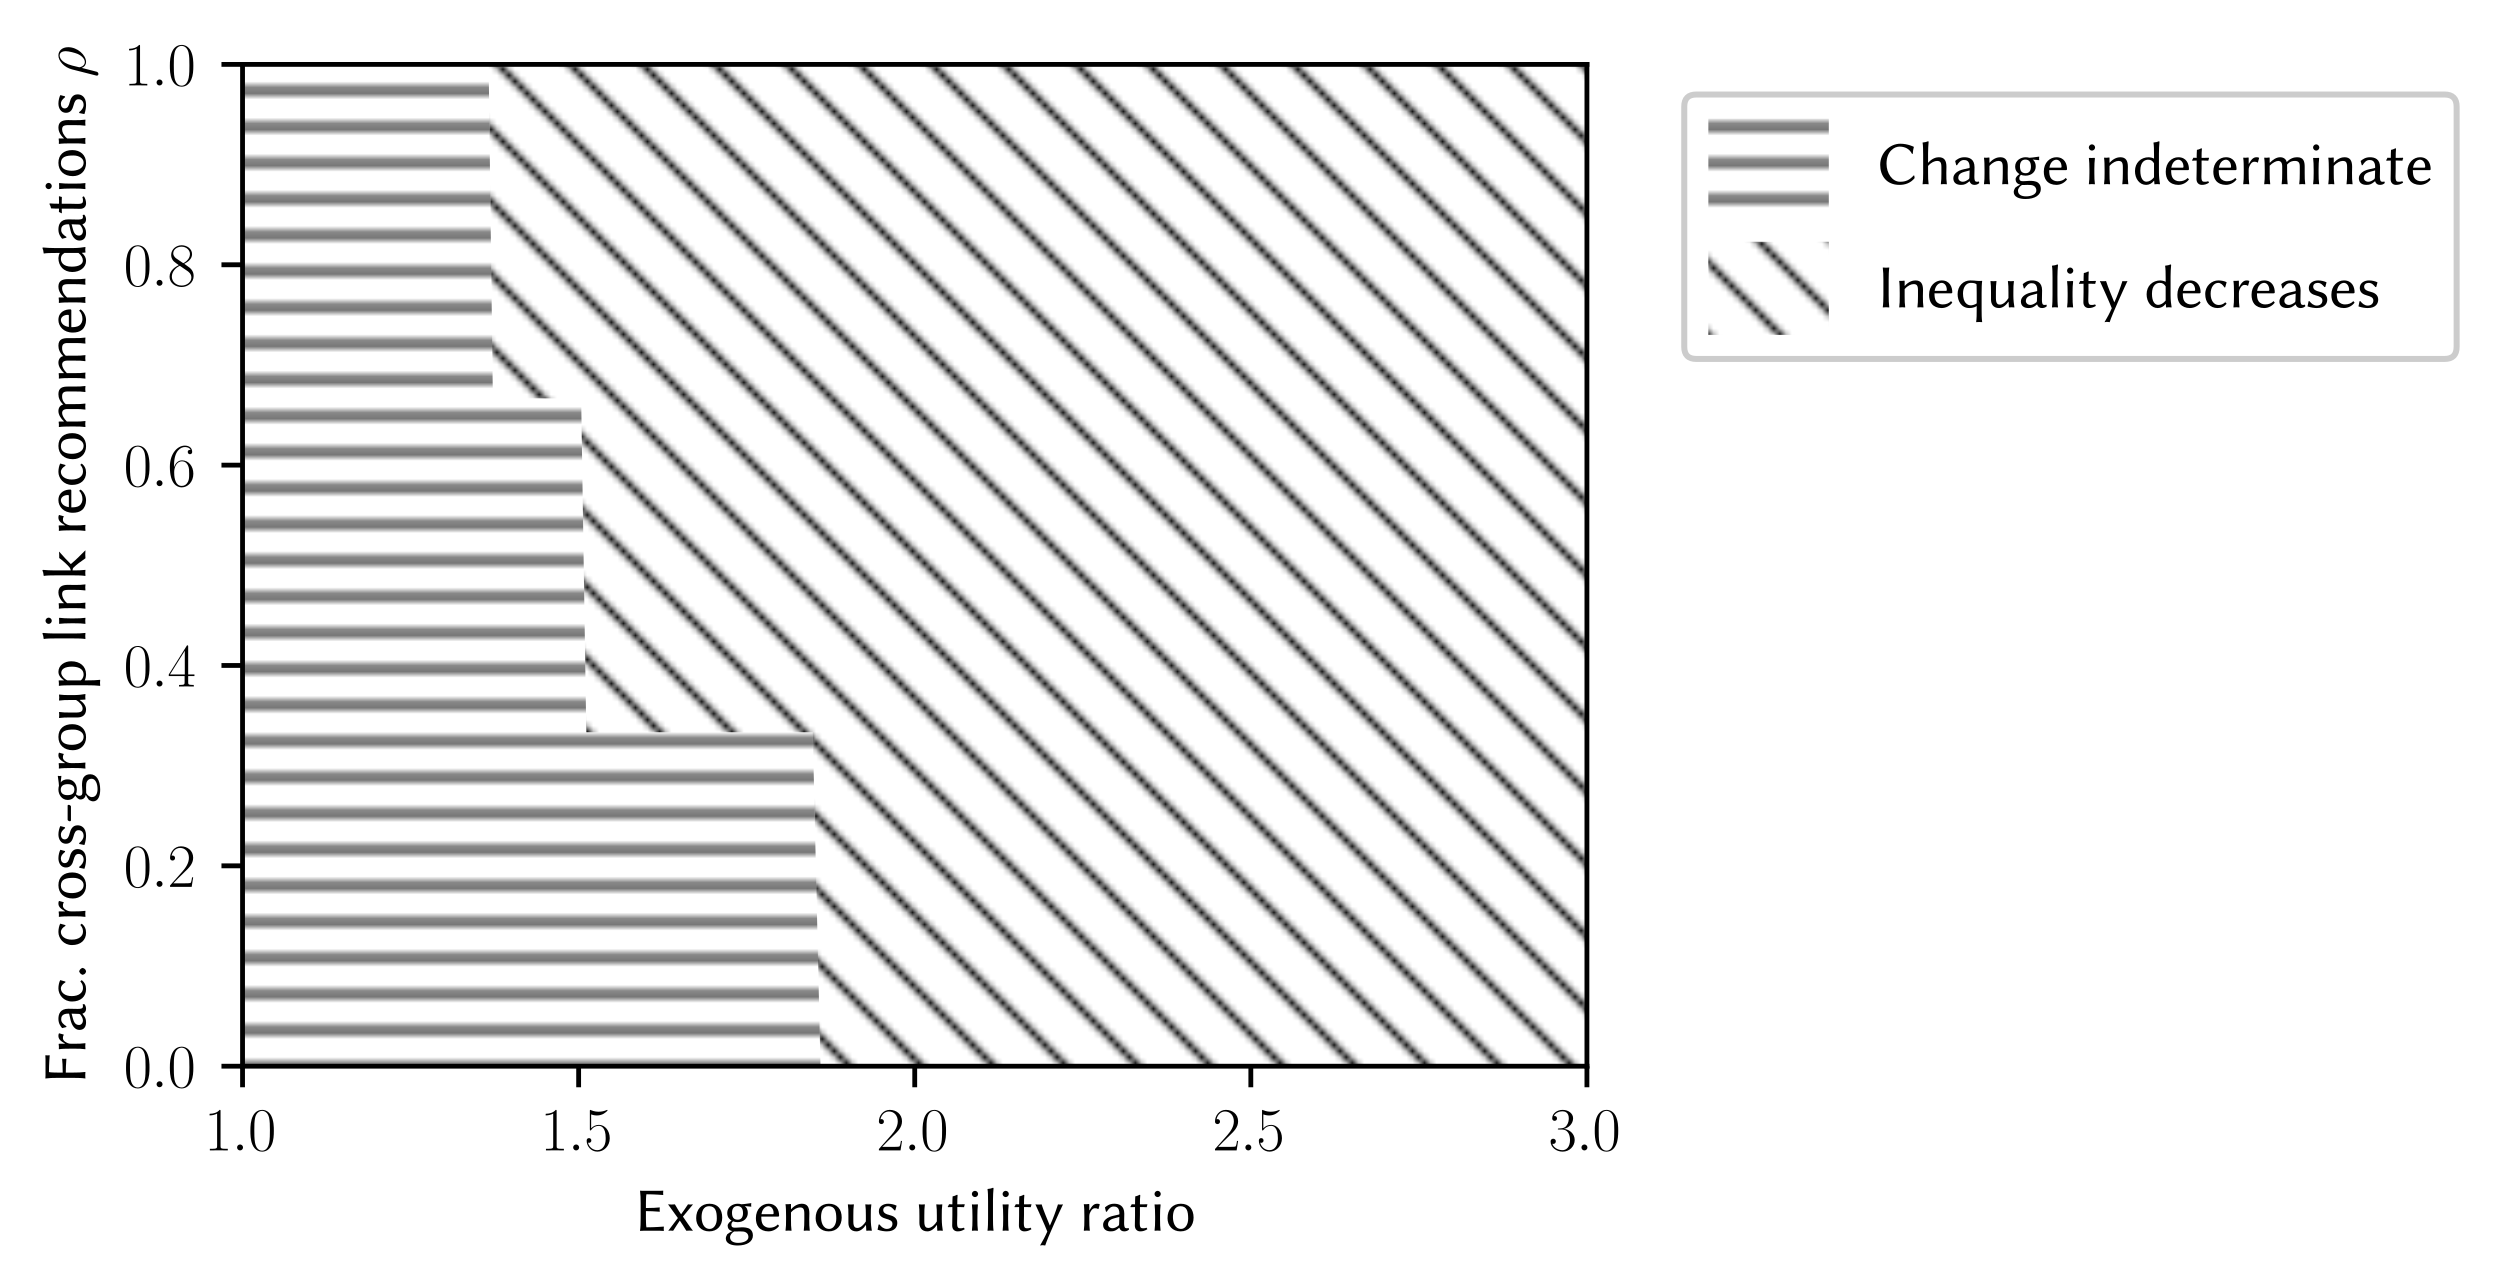 <?xml version="1.0" encoding="utf-8" standalone="no"?>
<!DOCTYPE svg PUBLIC "-//W3C//DTD SVG 1.1//EN"
  "http://www.w3.org/Graphics/SVG/1.1/DTD/svg11.dtd">
<svg xmlns:xlink="http://www.w3.org/1999/xlink" width="415.062pt" height="213.888pt" viewBox="0 0 415.062 213.888" xmlns="http://www.w3.org/2000/svg" version="1.1">
 <defs>
  <style type="text/css">*{stroke-linejoin: round; stroke-linecap: butt}</style>
 </defs>
 <g id="figure_1">
  <g id="patch_1">
   <path d="M 0 213.888 
L 415.062 213.888 
L 415.062 0 
L 0 0 
z
" style="fill: #ffffff"/>
  </g>
  <g id="axes_1">
   <g id="patch_2">
    <path d="M 40.268 177.013 
L 263.468 177.013 
L 263.468 10.693 
L 40.268 10.693 
z
" style="fill: #ffffff"/>
   </g>
   <g id="QuadContourSet_1">
    <path d="M 40.643 177.013 
L 41.02 177.013 
L 41.401 177.013 
L 41.783 177.013 
L 42.169 177.013 
L 42.557 177.013 
L 42.947 177.013 
L 43.341 177.013 
L 43.737 177.013 
L 44.136 177.013 
L 44.537 177.013 
L 44.942 177.013 
L 45.349 177.013 
L 45.759 177.013 
L 46.172 177.013 
L 46.588 177.013 
L 47.007 177.013 
L 47.429 177.013 
L 47.854 177.013 
L 48.282 177.013 
L 48.713 177.013 
L 49.147 177.013 
L 49.584 177.013 
L 50.025 177.013 
L 50.469 177.013 
L 50.916 177.013 
L 51.366 177.013 
L 51.82 177.013 
L 52.276 177.013 
L 52.737 177.013 
L 53.201 177.013 
L 53.668 177.013 
L 54.139 177.013 
L 54.613 177.013 
L 55.091 177.013 
L 55.573 177.013 
L 56.058 177.013 
L 56.547 177.013 
L 57.04 177.013 
L 57.536 177.013 
L 58.037 177.013 
L 58.541 177.013 
L 59.05 177.013 
L 59.562 177.013 
L 60.078 177.013 
L 60.599 177.013 
L 61.123 177.013 
L 61.652 177.013 
L 62.185 177.013 
L 62.722 177.013 
L 63.264 177.013 
L 63.81 177.013 
L 64.36 177.013 
L 64.915 177.013 
L 65.475 177.013 
L 66.039 177.013 
L 66.608 177.013 
L 67.181 177.013 
L 67.76 177.013 
L 68.343 177.013 
L 68.931 177.013 
L 69.524 177.013 
L 70.122 177.013 
L 70.726 177.013 
L 71.334 177.013 
L 71.948 177.013 
L 72.566 177.013 
L 73.191 177.013 
L 73.821 177.013 
L 74.456 177.013 
L 75.097 177.013 
L 75.743 177.013 
L 76.395 177.013 
L 77.053 177.013 
L 77.717 177.013 
L 78.387 177.013 
L 79.063 177.013 
L 79.745 177.013 
L 80.433 177.013 
L 81.128 177.013 
L 81.829 177.013 
L 82.536 177.013 
L 83.25 177.013 
L 83.971 177.013 
L 84.698 177.013 
L 85.433 177.013 
L 86.174 177.013 
L 86.922 177.013 
L 87.678 177.013 
L 88.44 177.013 
L 89.21 177.013 
L 89.988 177.013 
L 90.773 177.013 
L 91.565 177.013 
L 92.366 177.013 
L 93.174 177.013 
L 93.991 177.013 
L 94.815 177.013 
L 95.648 177.013 
L 96.489 177.013 
L 97.339 177.013 
L 98.197 177.013 
L 99.064 177.013 
L 99.941 177.013 
L 100.826 177.013 
L 101.72 177.013 
L 102.624 177.013 
L 103.537 177.013 
L 104.46 177.013 
L 105.392 177.013 
L 106.335 177.013 
L 107.287 177.013 
L 108.25 177.013 
L 109.224 177.013 
L 110.208 177.013 
L 111.202 177.013 
L 112.208 177.013 
L 113.225 177.013 
L 114.253 177.013 
L 115.293 177.013 
L 116.344 177.013 
L 117.408 177.013 
L 118.483 177.013 
L 119.571 177.013 
L 120.671 177.013 
L 121.784 177.013 
L 122.91 177.013 
L 124.049 177.013 
L 125.202 177.013 
L 126.368 177.013 
L 127.549 177.013 
L 128.743 177.013 
L 129.952 177.013 
L 131.176 177.013 
L 132.414 177.013 
L 133.668 177.013 
L 134.938 177.013 
L 136.223 177.013 
L 137.524 177.013 
L 138.842 177.013 
L 140.176 177.013 
L 141.528 177.013 
L 142.897 177.013 
L 144.283 177.013 
L 145.688 177.013 
L 147.111 177.013 
L 148.553 177.013 
L 150.014 177.013 
L 151.494 177.013 
L 152.995 177.013 
L 154.516 177.013 
L 156.057 177.013 
L 157.62 177.013 
L 159.205 177.013 
L 160.811 177.013 
L 162.44 177.013 
L 164.092 177.013 
L 165.768 177.013 
L 165.768 177.013 
L 165.768 177.013 
L 164.092 177.013 
L 162.44 177.013 
L 160.811 177.013 
L 159.205 177.013 
L 157.62 177.013 
L 156.057 177.013 
L 154.516 177.013 
L 152.995 177.013 
L 151.494 177.013 
L 150.014 177.013 
L 148.553 177.013 
L 147.111 177.013 
L 145.688 177.013 
L 144.283 177.013 
L 142.897 177.013 
L 141.528 177.013 
L 140.176 177.013 
L 138.842 177.013 
L 137.524 177.013 
L 136.223 177.013 
L 134.938 121.573 
L 134.938 121.573 
L 133.668 121.573 
L 132.414 121.573 
L 131.176 121.573 
L 129.952 121.573 
L 128.743 121.573 
L 127.549 121.573 
L 126.368 121.573 
L 125.202 121.573 
L 124.049 121.573 
L 122.91 121.573 
L 121.784 121.573 
L 120.671 121.573 
L 119.571 121.573 
L 118.483 121.573 
L 117.408 121.573 
L 116.344 121.573 
L 115.293 121.573 
L 114.253 121.573 
L 113.225 121.573 
L 112.208 121.573 
L 111.202 121.573 
L 110.208 121.573 
L 109.224 121.573 
L 108.25 121.573 
L 107.287 121.573 
L 106.335 121.573 
L 105.392 121.573 
L 104.46 121.573 
L 103.537 121.573 
L 102.624 121.573 
L 101.72 121.573 
L 100.826 121.573 
L 99.941 121.573 
L 99.064 121.573 
L 98.197 121.573 
L 97.339 121.573 
L 96.489 66.133 
L 96.489 66.133 
L 95.648 66.133 
L 94.815 66.133 
L 93.991 66.133 
L 93.174 66.133 
L 92.366 66.133 
L 91.565 66.133 
L 90.773 66.133 
L 89.988 66.133 
L 89.21 66.133 
L 88.44 66.133 
L 87.678 66.133 
L 86.922 66.133 
L 86.174 66.133 
L 85.433 66.133 
L 84.698 66.133 
L 83.971 66.133 
L 83.25 66.133 
L 82.536 66.133 
L 81.829 66.133 
L 81.128 10.693 
L 81.128 10.693 
L 80.433 10.693 
L 79.745 10.693 
L 79.063 10.693 
L 78.387 10.693 
L 77.717 10.693 
L 77.053 10.693 
L 76.395 10.693 
L 75.743 10.693 
L 75.097 10.693 
L 74.456 10.693 
L 73.821 10.693 
L 73.191 10.693 
L 72.566 10.693 
L 71.948 10.693 
L 71.334 10.693 
L 70.726 10.693 
L 70.122 10.693 
L 69.524 10.693 
L 68.931 10.693 
L 68.343 10.693 
L 67.76 10.693 
L 67.181 10.693 
L 66.608 10.693 
L 66.039 10.693 
L 65.475 10.693 
L 64.915 10.693 
L 64.36 10.693 
L 63.81 10.693 
L 63.264 10.693 
L 62.722 10.693 
L 62.185 10.693 
L 61.652 10.693 
L 61.123 10.693 
L 60.599 10.693 
L 60.078 10.693 
L 59.562 10.693 
L 59.05 10.693 
L 58.541 10.693 
L 58.037 10.693 
L 57.536 10.693 
L 57.04 10.693 
L 56.547 10.693 
L 56.058 10.693 
L 55.573 10.693 
L 55.091 10.693 
L 54.613 10.693 
L 54.139 10.693 
L 53.668 10.693 
L 53.201 10.693 
L 52.737 10.693 
L 52.276 10.693 
L 51.82 10.693 
L 51.366 10.693 
L 50.916 10.693 
L 50.469 10.693 
L 50.025 10.693 
L 49.584 10.693 
L 49.147 10.693 
L 48.713 10.693 
L 48.282 10.693 
L 47.854 10.693 
L 47.429 10.693 
L 47.007 10.693 
L 46.588 10.693 
L 46.172 10.693 
L 45.759 10.693 
L 45.349 10.693 
L 44.942 10.693 
L 44.537 10.693 
L 44.136 10.693 
L 43.737 10.693 
L 43.341 10.693 
L 42.947 10.693 
L 42.557 10.693 
L 42.169 10.693 
L 41.783 10.693 
L 41.401 10.693 
L 41.02 10.693 
L 40.643 10.693 
L 40.268 10.693 
L 40.268 66.133 
L 40.268 121.573 
L 40.268 177.013 
z
" clip-path="url(#p27b5436aea)" style="fill: url(#h1473a8654c)"/>
   </g>
   <g id="QuadContourSet_2">
    <path d="M 136.223 177.013 
L 137.524 177.013 
L 138.842 177.013 
L 140.176 177.013 
L 141.528 177.013 
L 142.897 177.013 
L 144.283 177.013 
L 145.688 177.013 
L 147.111 177.013 
L 148.553 177.013 
L 150.014 177.013 
L 151.494 177.013 
L 152.995 177.013 
L 154.516 177.013 
L 156.057 177.013 
L 157.62 177.013 
L 159.205 177.013 
L 160.811 177.013 
L 162.44 177.013 
L 164.092 177.013 
L 165.768 177.013 
L 165.768 177.013 
L 167.468 177.013 
L 169.192 177.013 
L 170.941 177.013 
L 172.716 177.013 
L 174.517 177.013 
L 176.345 177.013 
L 178.2 177.013 
L 180.083 177.013 
L 181.995 177.013 
L 183.937 177.013 
L 185.908 177.013 
L 187.91 177.013 
L 189.943 177.013 
L 192.008 177.013 
L 194.107 177.013 
L 196.239 177.013 
L 198.405 177.013 
L 200.607 177.013 
L 202.845 177.013 
L 205.121 177.013 
L 207.434 177.013 
L 209.787 177.013 
L 212.179 177.013 
L 214.613 177.013 
L 217.088 177.013 
L 219.607 177.013 
L 222.171 177.013 
L 224.78 177.013 
L 227.435 177.013 
L 230.139 177.013 
L 232.892 177.013 
L 235.696 177.013 
L 238.552 177.013 
L 241.462 177.013 
L 244.427 177.013 
L 247.448 177.013 
L 250.528 177.013 
L 253.669 177.013 
L 256.871 177.013 
L 260.136 177.013 
L 263.468 177.013 
L 263.468 121.573 
L 263.468 66.133 
L 263.468 10.693 
L 260.136 10.693 
L 256.871 10.693 
L 253.669 10.693 
L 250.528 10.693 
L 247.448 10.693 
L 244.427 10.693 
L 241.462 10.693 
L 238.552 10.693 
L 235.696 10.693 
L 232.892 10.693 
L 230.139 10.693 
L 227.435 10.693 
L 224.78 10.693 
L 222.171 10.693 
L 219.607 10.693 
L 217.088 10.693 
L 214.613 10.693 
L 212.179 10.693 
L 209.787 10.693 
L 207.434 10.693 
L 205.121 10.693 
L 202.845 10.693 
L 200.607 10.693 
L 198.405 10.693 
L 196.239 10.693 
L 194.107 10.693 
L 192.008 10.693 
L 189.943 10.693 
L 187.91 10.693 
L 185.908 10.693 
L 183.937 10.693 
L 181.995 10.693 
L 180.083 10.693 
L 178.2 10.693 
L 176.345 10.693 
L 174.517 10.693 
L 172.716 10.693 
L 170.941 10.693 
L 169.192 10.693 
L 167.468 10.693 
L 165.768 10.693 
L 164.092 10.693 
L 162.44 10.693 
L 160.811 10.693 
L 159.205 10.693 
L 157.62 10.693 
L 156.057 10.693 
L 154.516 10.693 
L 152.995 10.693 
L 151.494 10.693 
L 150.014 10.693 
L 148.553 10.693 
L 147.111 10.693 
L 145.688 10.693 
L 144.283 10.693 
L 142.897 10.693 
L 141.528 10.693 
L 140.176 10.693 
L 138.842 10.693 
L 137.524 10.693 
L 136.223 10.693 
L 134.938 10.693 
L 133.668 10.693 
L 132.414 10.693 
L 131.176 10.693 
L 129.952 10.693 
L 128.743 10.693 
L 127.549 10.693 
L 126.368 10.693 
L 125.202 10.693 
L 124.049 10.693 
L 122.91 10.693 
L 121.784 10.693 
L 120.671 10.693 
L 119.571 10.693 
L 118.483 10.693 
L 117.408 10.693 
L 116.344 10.693 
L 115.293 10.693 
L 114.253 10.693 
L 113.225 10.693 
L 112.208 10.693 
L 111.202 10.693 
L 110.208 10.693 
L 109.224 10.693 
L 108.25 10.693 
L 107.287 10.693 
L 106.335 10.693 
L 105.392 10.693 
L 104.46 10.693 
L 103.537 10.693 
L 102.624 10.693 
L 101.72 10.693 
L 100.826 10.693 
L 99.941 10.693 
L 99.064 10.693 
L 98.197 10.693 
L 97.339 10.693 
L 96.489 10.693 
L 95.648 10.693 
L 94.815 10.693 
L 93.991 10.693 
L 93.174 10.693 
L 92.366 10.693 
L 91.565 10.693 
L 90.773 10.693 
L 89.988 10.693 
L 89.21 10.693 
L 88.44 10.693 
L 87.678 10.693 
L 86.922 10.693 
L 86.174 10.693 
L 85.433 10.693 
L 84.698 10.693 
L 83.971 10.693 
L 83.25 10.693 
L 82.536 10.693 
L 81.829 10.693 
L 81.128 10.693 
L 81.829 66.133 
L 82.536 66.133 
L 83.25 66.133 
L 83.971 66.133 
L 84.698 66.133 
L 85.433 66.133 
L 86.174 66.133 
L 86.922 66.133 
L 87.678 66.133 
L 88.44 66.133 
L 89.21 66.133 
L 89.988 66.133 
L 90.773 66.133 
L 91.565 66.133 
L 92.366 66.133 
L 93.174 66.133 
L 93.991 66.133 
L 94.815 66.133 
L 95.648 66.133 
L 96.489 66.133 
L 96.489 66.133 
L 97.339 121.573 
L 98.197 121.573 
L 99.064 121.573 
L 99.941 121.573 
L 100.826 121.573 
L 101.72 121.573 
L 102.624 121.573 
L 103.537 121.573 
L 104.46 121.573 
L 105.392 121.573 
L 106.335 121.573 
L 107.287 121.573 
L 108.25 121.573 
L 109.224 121.573 
L 110.208 121.573 
L 111.202 121.573 
L 112.208 121.573 
L 113.225 121.573 
L 114.253 121.573 
L 115.293 121.573 
L 116.344 121.573 
L 117.408 121.573 
L 118.483 121.573 
L 119.571 121.573 
L 120.671 121.573 
L 121.784 121.573 
L 122.91 121.573 
L 124.049 121.573 
L 125.202 121.573 
L 126.368 121.573 
L 127.549 121.573 
L 128.743 121.573 
L 129.952 121.573 
L 131.176 121.573 
L 132.414 121.573 
L 133.668 121.573 
L 134.938 121.573 
L 134.938 121.573 
z
" clip-path="url(#p27b5436aea)" style="fill: url(#h3338a8d5f1)"/>
   </g>
   <g id="matplotlib.axis_1">
    <g id="xtick_1">
     <g id="line2d_1">
      <defs>
       <path id="m3545146523" d="M 0 0 
L 0 3.5 
" style="stroke: #000000; stroke-width: 0.8"/>
      </defs>
      <g>
       <use xlink:href="#m3545146523" x="40.268" y="177.013" style="stroke: #000000; stroke-width: 0.8"/>
      </g>
     </g>
     <g id="text_1">
      <!-- $\mathdefault{1.0}$ -->
      <g transform="translate(33.903 190.999) scale(0.1 -0.1)">
       <defs>
        <path id="CMR17-31" d="M 1702 4083 
C 1702 4217 1696 4224 1606 4224 
C 1357 3927 979 3833 621 3820 
C 602 3820 570 3820 563 3808 
C 557 3795 557 3782 557 3648 
C 755 3648 1088 3686 1344 3839 
L 1344 467 
C 1344 243 1331 166 781 166 
L 589 166 
L 589 0 
C 896 6 1216 12 1523 12 
C 1830 12 2150 6 2458 0 
L 2458 166 
L 2266 166 
C 1715 166 1702 236 1702 467 
L 1702 4083 
z
" transform="scale(0.016)"/>
        <path id="CMMI12-3a" d="M 1178 307 
C 1178 492 1024 620 870 620 
C 685 620 557 467 557 313 
C 557 128 710 0 864 0 
C 1050 0 1178 153 1178 307 
z
" transform="scale(0.016)"/>
        <path id="CMR17-30" d="M 2688 2038 
C 2688 2430 2682 3099 2413 3613 
C 2176 4063 1798 4224 1466 4224 
C 1158 4224 768 4082 525 3620 
C 269 3137 243 2539 243 2038 
C 243 1671 250 1112 448 623 
C 723 -39 1216 -128 1466 -128 
C 1760 -128 2208 -7 2470 604 
C 2662 1048 2688 1568 2688 2038 
z
M 1466 -26 
C 1056 -26 813 328 723 816 
C 653 1196 653 1749 653 2109 
C 653 2604 653 3015 736 3407 
C 858 3954 1216 4121 1466 4121 
C 1728 4121 2067 3947 2189 3420 
C 2272 3054 2278 2623 2278 2109 
C 2278 1691 2278 1176 2202 797 
C 2067 96 1690 -26 1466 -26 
z
" transform="scale(0.016)"/>
       </defs>
       <use xlink:href="#CMR17-31" transform="scale(0.996)"/>
       <use xlink:href="#CMMI12-3a" transform="translate(45.69 0) scale(0.996)"/>
       <use xlink:href="#CMR17-30" transform="translate(72.788 0) scale(0.996)"/>
      </g>
     </g>
    </g>
    <g id="xtick_2">
     <g id="line2d_2">
      <g>
       <use xlink:href="#m3545146523" x="96.068" y="177.013" style="stroke: #000000; stroke-width: 0.8"/>
      </g>
     </g>
     <g id="text_2">
      <!-- $\mathdefault{1.5}$ -->
      <g transform="translate(89.703 190.999) scale(0.1 -0.1)">
       <defs>
        <path id="CMR17-35" d="M 730 3750 
C 794 3724 1056 3641 1325 3641 
C 1920 3641 2246 3961 2432 4140 
C 2432 4191 2432 4224 2394 4224 
C 2387 4224 2374 4224 2323 4198 
C 2099 4102 1837 4032 1517 4032 
C 1325 4032 1037 4055 723 4191 
C 653 4224 640 4224 634 4224 
C 602 4224 595 4217 595 4090 
L 595 2231 
C 595 2113 595 2080 659 2080 
C 691 2080 704 2093 736 2139 
C 941 2435 1222 2560 1542 2560 
C 1766 2560 2246 2415 2246 1293 
C 2246 1087 2246 716 2054 422 
C 1894 159 1645 25 1370 25 
C 947 25 518 319 403 812 
C 429 806 480 793 506 793 
C 589 793 749 838 749 1036 
C 749 1209 627 1280 506 1280 
C 358 1280 262 1190 262 1011 
C 262 454 704 -128 1382 -128 
C 2042 -128 2669 441 2669 1267 
C 2669 2054 2170 2662 1549 2662 
C 1222 2662 947 2540 730 2304 
L 730 3750 
z
" transform="scale(0.016)"/>
       </defs>
       <use xlink:href="#CMR17-31" transform="scale(0.996)"/>
       <use xlink:href="#CMMI12-3a" transform="translate(45.69 0) scale(0.996)"/>
       <use xlink:href="#CMR17-35" transform="translate(72.788 0) scale(0.996)"/>
      </g>
     </g>
    </g>
    <g id="xtick_3">
     <g id="line2d_3">
      <g>
       <use xlink:href="#m3545146523" x="151.868" y="177.013" style="stroke: #000000; stroke-width: 0.8"/>
      </g>
     </g>
     <g id="text_3">
      <!-- $\mathdefault{2.0}$ -->
      <g transform="translate(145.503 190.999) scale(0.1 -0.1)">
       <defs>
        <path id="CMR17-32" d="M 2669 990 
L 2554 990 
C 2490 537 2438 460 2413 422 
C 2381 371 1920 371 1830 371 
L 602 371 
C 832 620 1280 1073 1824 1596 
C 2214 1966 2669 2400 2669 3033 
C 2669 3788 2067 4224 1395 4224 
C 691 4224 262 3603 262 3027 
C 262 2777 448 2745 525 2745 
C 589 2745 781 2783 781 3007 
C 781 3206 614 3264 525 3264 
C 486 3264 448 3257 422 3244 
C 544 3788 915 4057 1306 4057 
C 1862 4057 2227 3616 2227 3033 
C 2227 2477 1901 1998 1536 1583 
L 262 147 
L 262 0 
L 2515 0 
L 2669 990 
z
" transform="scale(0.016)"/>
       </defs>
       <use xlink:href="#CMR17-32" transform="scale(0.996)"/>
       <use xlink:href="#CMMI12-3a" transform="translate(45.69 0) scale(0.996)"/>
       <use xlink:href="#CMR17-30" transform="translate(72.788 0) scale(0.996)"/>
      </g>
     </g>
    </g>
    <g id="xtick_4">
     <g id="line2d_4">
      <g>
       <use xlink:href="#m3545146523" x="207.668" y="177.013" style="stroke: #000000; stroke-width: 0.8"/>
      </g>
     </g>
     <g id="text_4">
      <!-- $\mathdefault{2.5}$ -->
      <g transform="translate(201.303 190.999) scale(0.1 -0.1)">
       <use xlink:href="#CMR17-32" transform="scale(0.996)"/>
       <use xlink:href="#CMMI12-3a" transform="translate(45.69 0) scale(0.996)"/>
       <use xlink:href="#CMR17-35" transform="translate(72.788 0) scale(0.996)"/>
      </g>
     </g>
    </g>
    <g id="xtick_5">
     <g id="line2d_5">
      <g>
       <use xlink:href="#m3545146523" x="263.468" y="177.013" style="stroke: #000000; stroke-width: 0.8"/>
      </g>
     </g>
     <g id="text_5">
      <!-- $\mathdefault{3.0}$ -->
      <g transform="translate(257.103 190.999) scale(0.1 -0.1)">
       <defs>
        <path id="CMR17-33" d="M 1414 2176 
C 1984 2176 2234 1673 2234 1094 
C 2234 322 1824 25 1453 25 
C 1114 25 563 193 390 691 
C 422 678 454 678 486 678 
C 640 678 755 780 755 947 
C 755 1132 614 1216 486 1216 
C 378 1216 211 1164 211 927 
C 211 335 787 -128 1466 -128 
C 2176 -128 2720 432 2720 1087 
C 2720 1718 2208 2176 1600 2246 
C 2086 2347 2554 2776 2554 3353 
C 2554 3856 2048 4224 1472 4224 
C 890 4224 378 3862 378 3347 
C 378 3123 544 3084 627 3084 
C 762 3084 877 3167 877 3334 
C 877 3500 762 3584 627 3584 
C 602 3584 570 3584 544 3571 
C 730 3999 1235 4076 1459 4076 
C 1683 4076 2106 3966 2106 3347 
C 2106 3167 2080 2851 1862 2574 
C 1670 2329 1453 2316 1242 2297 
C 1210 2297 1062 2284 1037 2284 
C 992 2278 966 2272 966 2227 
C 966 2182 973 2176 1101 2176 
L 1414 2176 
z
" transform="scale(0.016)"/>
       </defs>
       <use xlink:href="#CMR17-33" transform="scale(0.996)"/>
       <use xlink:href="#CMMI12-3a" transform="translate(45.69 0) scale(0.996)"/>
       <use xlink:href="#CMR17-30" transform="translate(72.788 0) scale(0.996)"/>
      </g>
     </g>
    </g>
    <g id="text_6">
     <!-- Exogenous utility ratio -->
     <g transform="translate(105.302 204.337) scale(0.1 -0.1)">
      <defs>
       <path id="LinBiolinumT-45" d="M 1216 1290 
L 1216 2047 
C 1523 2047 2202 2028 2643 1983 
L 2662 2002 
C 2650 2060 2643 2150 2643 2207 
C 2643 2265 2650 2355 2662 2413 
L 2643 2432 
C 2266 2400 1971 2368 1216 2368 
L 1216 2871 
C 1216 2981 1222 3646 1267 3801 
C 2125 3801 3008 3724 3008 3724 
L 3021 3750 
C 3014 3801 3008 3859 3008 3916 
C 3008 3967 3014 4070 3021 4160 
L 3008 4179 
C 2906 4166 2758 4160 2624 4160 
L 941 4160 
C 723 4160 614 4179 614 4179 
L 602 4160 
C 653 3795 666 3356 666 2871 
L 666 1290 
C 666 805 653 345 602 0 
L 608 -20 
C 608 -20 717 0 941 0 
L 2688 0 
C 2822 0 2970 -7 3072 -20 
L 3085 0 
C 3078 89 3072 134 3072 198 
C 3072 262 3078 358 3085 410 
L 3072 436 
C 3072 436 2125 358 1267 358 
C 1222 513 1216 1180 1216 1290 
z
" transform="scale(0.016)"/>
       <path id="LinBiolinumT-78" d="M 1181 1327 
L 179 0 
C 242 11 346 18 410 18 
C 474 18 626 11 691 0 
C 936 361 1126 708 1382 1062 
C 1638 708 1828 361 2061 0 
C 2154 13 2285 18 2387 18 
C 2483 18 2653 11 2752 0 
C 2365 493 2053 981 1708 1475 
L 2758 2752 
C 2676 2737 2534 2732 2470 2732 
C 2400 2732 2300 2737 2234 2752 
C 1988 2398 1787 2063 1517 1718 
C 1261 2063 1085 2398 870 2752 
C 759 2737 634 2732 525 2732 
C 422 2732 256 2737 154 2752 
L 1181 1327 
z
" transform="scale(0.016)"/>
       <path id="LinBiolinumT-6f" d="M 243 1314 
C 243 544 749 -64 1600 -64 
C 2445 -64 2957 532 2957 1372 
C 2957 2245 2490 2816 1626 2816 
C 787 2816 243 2226 243 1314 
z
M 1581 2559 
C 2259 2559 2394 2033 2394 1257 
C 2394 647 2086 192 1658 192 
C 979 192 806 929 806 1424 
C 806 1982 979 2559 1581 2559 
z
" transform="scale(0.016)"/>
       <path id="LinBiolinumT-67" d="M 646 -666 
C 646 -448 838 -203 1062 -77 
C 1252 -84 1544 -64 1632 -64 
C 1939 -64 2135 -71 2310 -176 
C 2496 -288 2560 -479 2560 -650 
C 2560 -1051 2035 -1261 1485 -1261 
C 1069 -1261 646 -1117 646 -669 
L 646 -666 
z
M 2496 1840 
C 2496 2275 2323 2478 2173 2575 
C 2365 2560 2578 2536 2842 2509 
L 2861 2528 
C 2848 2585 2842 2636 2842 2694 
C 2842 2751 2848 2803 2861 2860 
L 2842 2880 
C 2536 2854 2309 2786 1832 2760 
C 1718 2796 1577 2816 1440 2816 
C 934 2816 352 2478 352 1852 
C 352 1379 627 1164 806 1062 
C 621 934 397 745 397 522 
C 397 256 550 25 895 -34 
C 717 -109 517 -235 352 -367 
C 271 -492 205 -677 205 -801 
C 205 -1318 755 -1536 1434 -1536 
C 2432 -1536 3027 -1115 3027 -498 
C 3027 -209 2938 -7 2758 147 
C 2518 352 2080 358 1856 358 
C 1747 358 1491 345 1344 326 
C 1254 326 1190 320 1158 320 
C 979 320 787 345 787 624 
C 787 753 819 863 960 985 
C 1043 940 1240 895 1434 895 
C 2099 895 2496 1342 2496 1840 
z
M 1997 1833 
C 1997 1450 1837 1152 1453 1152 
C 992 1152 851 1448 851 1884 
C 851 2301 1043 2572 1414 2572 
C 1830 2572 1997 2282 1997 1833 
z
" transform="scale(0.016)"/>
       <path id="LinBiolinumT-65" d="M 800 1728 
C 909 2414 1329 2559 1530 2559 
C 1783 2559 2067 2315 2067 1820 
C 2067 1761 2042 1728 1978 1728 
L 800 1728 
z
M 2509 659 
C 2285 420 1984 313 1632 313 
C 1413 313 1111 395 934 672 
C 822 848 781 1105 781 1472 
L 2522 1472 
C 2592 1472 2637 1510 2637 1580 
C 2637 2130 2374 2816 1530 2816 
C 870 2816 218 2276 218 1320 
C 218 963 292 610 506 357 
C 726 93 1092 -64 1523 -64 
C 1984 -64 2394 172 2637 502 
L 2509 659 
z
" transform="scale(0.016)"/>
       <path id="LinBiolinumT-6e" d="M 2944 1165 
C 2944 1368 2957 1604 2957 1808 
C 2957 2470 2739 2816 2163 2816 
C 1920 2816 1466 2719 1056 2240 
L 1043 2260 
L 1043 2726 
C 1042 2776 1036 2790 1005 2790 
C 861 2762 632 2757 486 2771 
L 474 2751 
C 518 2475 531 1992 531 1515 
L 531 1165 
C 531 687 525 362 474 19 
L 486 0 
C 563 12 710 19 787 19 
C 864 19 1011 12 1088 0 
L 1101 19 
C 1050 381 1043 681 1043 1165 
L 1043 1909 
C 1370 2291 1741 2431 1971 2431 
C 2298 2431 2432 2304 2432 1788 
L 2432 1165 
C 2432 687 2420 361 2374 19 
L 2387 0 
C 2464 12 2611 19 2688 19 
C 2765 19 2912 12 2989 0 
L 3002 19 
C 2952 381 2944 681 2944 1165 
z
" transform="scale(0.016)"/>
       <path id="LinBiolinumT-75" d="M 2336 600 
L 2362 582 
L 2394 18 
C 2394 6 2401 0 2419 0 
C 2504 11 2579 18 2673 18 
C 2752 18 2874 12 2957 0 
L 2970 18 
C 2918 291 2861 759 2861 1233 
L 2861 1594 
C 2861 2068 2867 2397 2918 2732 
L 2906 2752 
C 2829 2739 2682 2732 2605 2732 
C 2528 2732 2381 2739 2304 2752 
L 2291 2732 
C 2341 2371 2349 2074 2349 1594 
L 2349 974 
C 2154 635 1786 294 1472 294 
C 1252 294 1043 364 1043 956 
L 1043 1586 
C 1043 2064 1050 2395 1101 2733 
L 1088 2752 
C 1011 2739 864 2733 787 2733 
C 710 2733 563 2739 486 2752 
L 474 2733 
C 525 2370 531 2070 531 1586 
L 531 822 
C 531 383 736 -64 1370 -64 
C 1766 -64 2125 262 2336 587 
L 2336 600 
z
" transform="scale(0.016)"/>
       <path id="LinBiolinumT-73" d="M 320 647 
L 211 108 
C 576 -20 934 -64 1178 -64 
C 2061 -64 2266 461 2266 814 
C 2266 1340 1850 1546 1395 1655 
C 1153 1712 800 1834 800 2155 
C 800 2418 1011 2559 1286 2559 
C 1619 2559 1824 2296 1971 2123 
L 2061 2129 
L 2189 2604 
L 2176 2623 
C 1990 2719 1638 2816 1312 2816 
C 838 2816 346 2566 346 2033 
C 346 1520 728 1350 1114 1244 
C 1485 1141 1760 1039 1760 724 
C 1760 384 1510 192 1171 192 
C 864 192 595 403 416 654 
L 320 647 
z
" transform="scale(0.016)"/>
       <path id="LinBiolinumT-74" d="M 608 2752 
C 477 2752 342 2754 262 2764 
C 219 2659 184 2598 122 2502 
L 154 2457 
C 264 2465 462 2469 608 2470 
L 608 1586 
C 608 1199 589 735 589 541 
C 589 125 858 -64 1152 -64 
C 1421 -64 1626 -3 1894 162 
L 1816 320 
C 1619 252 1472 245 1312 271 
C 1160 295 1101 450 1101 799 
C 1101 993 1120 1270 1120 1657 
L 1120 2470 
L 1363 2470 
C 1517 2470 1740 2465 1824 2457 
C 1843 2559 1862 2625 1901 2719 
L 1869 2764 
C 1754 2759 1568 2752 1421 2752 
L 1120 2752 
C 1120 3230 1124 3315 1152 3686 
C 1152 3732 1134 3750 1094 3750 
C 934 3686 855 3618 646 3590 
L 634 3571 
C 621 3348 608 3123 608 2752 
L 608 2752 
z
" transform="scale(0.016)"/>
       <path id="LinBiolinumT-69" d="M 512 3833 
C 512 3660 666 3507 838 3507 
C 1011 3507 1165 3660 1165 3833 
C 1165 4006 1011 4160 838 4160 
C 666 4160 512 4006 512 3833 
z
M 576 1502 
L 576 1155 
C 576 681 564 359 518 18 
L 531 0 
C 608 12 755 18 832 18 
C 909 18 1056 12 1133 0 
L 1146 18 
C 1100 377 1088 675 1088 1155 
L 1088 1603 
C 1088 2076 1105 2303 1146 2688 
C 1146 2745 1138 2752 1088 2752 
C 942 2737 667 2734 531 2745 
L 518 2726 
C 558 2456 576 1975 576 1502 
z
" transform="scale(0.016)"/>
       <path id="LinBiolinumT-6c" d="M 576 1297 
C 576 821 567 361 518 19 
L 531 0 
C 608 12 755 19 832 19 
C 909 19 1056 12 1133 0 
L 1146 19 
C 1096 383 1088 816 1088 1297 
L 1088 3214 
C 1088 3693 1115 4012 1146 4415 
C 1146 4460 1128 4480 1088 4480 
C 928 4415 791 4371 531 4352 
L 518 4332 
C 568 4059 576 3585 576 3099 
L 576 1297 
z
" transform="scale(0.016)"/>
       <path id="LinBiolinumT-79" d="M 179 2752 
C 434 2182 1194 529 1421 -82 
C 1216 -560 955 -1053 666 -1536 
C 730 -1517 826 -1504 890 -1504 
C 954 -1504 1139 -1517 1203 -1536 
C 1446 -735 2848 2322 3059 2752 
C 2995 2732 2848 2732 2784 2732 
C 2720 2732 2598 2732 2534 2752 
C 2304 2027 2004 1208 1695 544 
L 1682 544 
C 1367 1307 1065 2019 826 2751 
C 742 2732 602 2732 512 2732 
C 429 2732 269 2732 179 2751 
L 179 2752 
z
" transform="scale(0.016)"/>
       <path id="LinBiolinumT-72" d="M 1069 2145 
L 1069 2726 
C 1069 2776 1061 2790 1030 2790 
C 887 2762 658 2757 512 2771 
L 499 2751 
C 544 2475 557 1992 557 1514 
L 557 1164 
C 557 687 549 361 499 19 
L 512 0 
C 589 12 736 19 813 19 
C 890 19 1037 12 1114 0 
L 1126 19 
C 1079 381 1069 681 1069 1164 
L 1069 1495 
C 1069 1763 1149 1915 1286 2125 
C 1380 2267 1523 2348 1645 2348 
C 1773 2348 1894 2336 1978 2259 
L 2029 2272 
L 2157 2745 
L 2131 2771 
C 2022 2803 2016 2816 1901 2816 
C 1555 2816 1370 2617 1088 2132 
L 1069 2145 
z
" transform="scale(0.016)"/>
       <path id="LinBiolinumT-61" d="M 1984 1443 
L 1958 679 
C 1958 596 1920 551 1869 512 
C 1690 377 1472 262 1280 262 
C 992 262 806 454 806 653 
C 806 942 941 1160 1440 1295 
L 1984 1443 
z
M 1984 307 
C 2058 57 2249 -64 2483 -64 
C 2644 -64 2842 -26 2993 134 
L 2945 293 
C 2875 268 2821 259 2772 259 
C 2708 259 2624 271 2584 307 
C 2519 366 2478 522 2478 807 
C 2478 994 2496 1706 2496 1777 
C 2496 2643 1926 2816 1440 2816 
C 954 2816 659 2579 499 2444 
L 480 2418 
L 589 1988 
L 672 1982 
C 851 2271 1069 2527 1376 2527 
C 1606 2527 1990 2495 1990 1770 
C 1990 1725 1965 1700 1946 1693 
L 1350 1558 
C 698 1411 288 1064 288 628 
C 288 153 614 -64 1088 -64 
C 1440 -64 1619 19 1958 307 
L 1984 307 
z
" transform="scale(0.016)"/>
      </defs>
      <use xlink:href="#LinBiolinumT-45" transform="scale(0.996)"/>
      <use xlink:href="#LinBiolinumT-78" transform="translate(53.599 0) scale(0.996)"/>
      <use xlink:href="#LinBiolinumT-6f" transform="translate(98.929 0) scale(0.996)"/>
      <use xlink:href="#LinBiolinumT-67" transform="translate(148.742 0) scale(0.996)"/>
      <use xlink:href="#LinBiolinumT-65" transform="translate(198.456 0) scale(0.996)"/>
      <use xlink:href="#LinBiolinumT-6e" transform="translate(243.586 0) scale(0.996)"/>
      <use xlink:href="#LinBiolinumT-6f" transform="translate(297.285 0) scale(0.996)"/>
      <use xlink:href="#LinBiolinumT-75" transform="translate(347.098 0) scale(0.996)"/>
      <use xlink:href="#LinBiolinumT-73" transform="translate(400.598 0) scale(0.996)"/>
      <use xlink:href="#LinBiolinumT-75" transform="translate(464.956 0) scale(0.996)"/>
      <use xlink:href="#LinBiolinumT-74" transform="translate(518.456 0) scale(0.996)"/>
      <use xlink:href="#LinBiolinumT-69" transform="translate(552.329 0) scale(0.996)"/>
      <use xlink:href="#LinBiolinumT-6c" transform="translate(578.231 0) scale(0.996)"/>
      <use xlink:href="#LinBiolinumT-69" transform="translate(603.337 0) scale(0.996)"/>
      <use xlink:href="#LinBiolinumT-74" transform="translate(629.24 0) scale(0.996)"/>
      <use xlink:href="#LinBiolinumT-79" transform="translate(663.113 0) scale(0.996)"/>
      <use xlink:href="#LinBiolinumT-72" transform="translate(738.431 0) scale(0.996)"/>
      <use xlink:href="#LinBiolinumT-61" transform="translate(773.798 0) scale(0.996)"/>
      <use xlink:href="#LinBiolinumT-74" transform="translate(821.718 0) scale(0.996)"/>
      <use xlink:href="#LinBiolinumT-69" transform="translate(855.591 0) scale(0.996)"/>
      <use xlink:href="#LinBiolinumT-6f" transform="translate(881.494 0) scale(0.996)"/>
     </g>
    </g>
   </g>
   <g id="matplotlib.axis_2">
    <g id="ytick_1">
     <g id="line2d_6">
      <defs>
       <path id="me899caa69c" d="M 0 0 
L -3.5 0 
" style="stroke: #000000; stroke-width: 0.8"/>
      </defs>
      <g>
       <use xlink:href="#me899caa69c" x="40.268" y="177.013" style="stroke: #000000; stroke-width: 0.8"/>
      </g>
     </g>
     <g id="text_7">
      <!-- $\mathdefault{0.0}$ -->
      <g transform="translate(20.537 180.506) scale(0.1 -0.1)">
       <use xlink:href="#CMR17-30" transform="scale(0.996)"/>
       <use xlink:href="#CMMI12-3a" transform="translate(45.69 0) scale(0.996)"/>
       <use xlink:href="#CMR17-30" transform="translate(72.788 0) scale(0.996)"/>
      </g>
     </g>
    </g>
    <g id="ytick_2">
     <g id="line2d_7">
      <g>
       <use xlink:href="#me899caa69c" x="40.268" y="143.749" style="stroke: #000000; stroke-width: 0.8"/>
      </g>
     </g>
     <g id="text_8">
      <!-- $\mathdefault{0.2}$ -->
      <g transform="translate(20.537 147.242) scale(0.1 -0.1)">
       <use xlink:href="#CMR17-30" transform="scale(0.996)"/>
       <use xlink:href="#CMMI12-3a" transform="translate(45.69 0) scale(0.996)"/>
       <use xlink:href="#CMR17-32" transform="translate(72.788 0) scale(0.996)"/>
      </g>
     </g>
    </g>
    <g id="ytick_3">
     <g id="line2d_8">
      <g>
       <use xlink:href="#me899caa69c" x="40.268" y="110.485" style="stroke: #000000; stroke-width: 0.8"/>
      </g>
     </g>
     <g id="text_9">
      <!-- $\mathdefault{0.4}$ -->
      <g transform="translate(20.537 113.978) scale(0.1 -0.1)">
       <defs>
        <path id="CMR17-34" d="M 2150 4147 
C 2150 4281 2144 4288 2029 4288 
L 128 1254 
L 128 1088 
L 1779 1088 
L 1779 460 
C 1779 230 1766 166 1318 166 
L 1197 166 
L 1197 0 
C 1402 12 1747 12 1965 12 
C 2182 12 2528 12 2733 0 
L 2733 166 
L 2611 166 
C 2163 166 2150 230 2150 460 
L 2150 1088 
L 2803 1088 
L 2803 1254 
L 2150 1254 
L 2150 4147 
z
M 1798 3723 
L 1798 1254 
L 256 1254 
L 1798 3723 
z
" transform="scale(0.016)"/>
       </defs>
       <use xlink:href="#CMR17-30" transform="scale(0.996)"/>
       <use xlink:href="#CMMI12-3a" transform="translate(45.69 0) scale(0.996)"/>
       <use xlink:href="#CMR17-34" transform="translate(72.788 0) scale(0.996)"/>
      </g>
     </g>
    </g>
    <g id="ytick_4">
     <g id="line2d_9">
      <g>
       <use xlink:href="#me899caa69c" x="40.268" y="77.221" style="stroke: #000000; stroke-width: 0.8"/>
      </g>
     </g>
     <g id="text_10">
      <!-- $\mathdefault{0.6}$ -->
      <g transform="translate(20.537 80.714) scale(0.1 -0.1)">
       <defs>
        <path id="CMR17-36" d="M 678 2198 
C 678 3712 1395 4076 1811 4076 
C 1946 4076 2272 4049 2400 3782 
C 2298 3782 2106 3782 2106 3558 
C 2106 3385 2246 3328 2336 3328 
C 2394 3328 2566 3353 2566 3571 
C 2566 3987 2246 4224 1805 4224 
C 1043 4224 243 3411 243 2011 
C 243 257 966 -128 1478 -128 
C 2099 -128 2688 431 2688 1295 
C 2688 2101 2170 2688 1517 2688 
C 1126 2688 838 2430 678 1979 
L 678 2198 
z
M 1478 25 
C 691 25 691 1212 691 1450 
C 691 1914 909 2585 1504 2585 
C 1613 2585 1926 2585 2138 2140 
C 2253 1889 2253 1624 2253 1302 
C 2253 954 2253 696 2118 438 
C 1978 173 1773 25 1478 25 
z
" transform="scale(0.016)"/>
       </defs>
       <use xlink:href="#CMR17-30" transform="scale(0.996)"/>
       <use xlink:href="#CMMI12-3a" transform="translate(45.69 0) scale(0.996)"/>
       <use xlink:href="#CMR17-36" transform="translate(72.788 0) scale(0.996)"/>
      </g>
     </g>
    </g>
    <g id="ytick_5">
     <g id="line2d_10">
      <g>
       <use xlink:href="#me899caa69c" x="40.268" y="43.957" style="stroke: #000000; stroke-width: 0.8"/>
      </g>
     </g>
     <g id="text_11">
      <!-- $\mathdefault{0.8}$ -->
      <g transform="translate(20.537 47.45) scale(0.1 -0.1)">
       <defs>
        <path id="CMR17-38" d="M 1741 2289 
C 2144 2494 2554 2803 2554 3298 
C 2554 3884 1990 4224 1472 4224 
C 890 4224 378 3800 378 3215 
C 378 3054 416 2777 666 2533 
C 730 2469 998 2276 1171 2154 
C 883 2006 211 1652 211 945 
C 211 282 838 -128 1459 -128 
C 2144 -128 2720 366 2720 1022 
C 2720 1607 2330 1877 2074 2051 
L 1741 2289 
z
M 902 2855 
C 851 2887 595 3086 595 3388 
C 595 3781 998 4076 1459 4076 
C 1965 4076 2336 3716 2336 3298 
C 2336 2700 1670 2359 1638 2359 
C 1632 2359 1626 2359 1574 2398 
L 902 2855 
z
M 2080 1536 
C 2176 1466 2483 1253 2483 861 
C 2483 385 2010 25 1472 25 
C 890 25 448 443 448 951 
C 448 1459 838 1884 1280 2083 
L 2080 1536 
z
" transform="scale(0.016)"/>
       </defs>
       <use xlink:href="#CMR17-30" transform="scale(0.996)"/>
       <use xlink:href="#CMMI12-3a" transform="translate(45.69 0) scale(0.996)"/>
       <use xlink:href="#CMR17-38" transform="translate(72.788 0) scale(0.996)"/>
      </g>
     </g>
    </g>
    <g id="ytick_6">
     <g id="line2d_11">
      <g>
       <use xlink:href="#me899caa69c" x="40.268" y="10.693" style="stroke: #000000; stroke-width: 0.8"/>
      </g>
     </g>
     <g id="text_12">
      <!-- $\mathdefault{1.0}$ -->
      <g transform="translate(20.537 14.186) scale(0.1 -0.1)">
       <use xlink:href="#CMR17-31" transform="scale(0.996)"/>
       <use xlink:href="#CMMI12-3a" transform="translate(45.69 0) scale(0.996)"/>
       <use xlink:href="#CMR17-30" transform="translate(72.788 0) scale(0.996)"/>
      </g>
     </g>
    </g>
    <g id="text_13">
     <!-- Frac. cross-group link recommendations $\rho$ -->
     <g transform="translate(14.186 180.013) rotate(-90) scale(0.1 -0.1)">
      <defs>
       <path id="LinBiolinumT-46" d="M 2605 4160 
L 941 4160 
C 723 4160 614 4179 614 4179 
L 602 4160 
C 653 3795 666 3355 666 2871 
L 666 1299 
C 666 819 653 364 602 19 
L 608 0 
C 608 0 717 19 941 19 
C 1158 19 1267 0 1267 0 
L 1280 19 
C 1229 384 1216 819 1216 1299 
L 1216 2048 
C 1523 2048 2202 2028 2643 1984 
L 2662 2003 
C 2650 2060 2643 2150 2643 2208 
C 2643 2265 2650 2355 2662 2413 
L 2643 2432 
C 2266 2400 1971 2368 1216 2368 
L 1216 2871 
C 1216 2981 1222 3646 1267 3801 
C 2125 3801 3008 3723 3008 3723 
L 3021 3749 
C 3014 3801 3008 3884 3008 3942 
C 3008 3993 3014 4070 3021 4160 
L 3008 4179 
C 2906 4166 2758 4160 2605 4160 
z
" transform="scale(0.016)"/>
       <path id="LinBiolinumT-63" d="M 1600 2559 
C 1847 2559 2071 2377 2240 2085 
L 2323 2091 
L 2470 2617 
L 2458 2636 
C 2259 2739 1926 2816 1606 2816 
C 941 2816 243 2271 243 1398 
C 243 506 749 -64 1530 -64 
C 1914 -64 2214 64 2470 390 
L 2349 525 
L 2323 525 
C 2080 307 1876 256 1638 256 
C 1171 256 806 679 806 1430 
C 806 2136 1178 2559 1600 2559 
z
" transform="scale(0.016)"/>
       <path id="LinBiolinumT-2e" d="M 346 281 
C 402 67 492 -20 691 -64 
L 717 -64 
C 897 -20 997 75 1062 281 
L 1062 307 
C 1004 487 902 586 717 652 
L 691 652 
C 498 574 404 477 346 307 
L 346 281 
z
" transform="scale(0.016)"/>
       <path id="LinBiolinumT-2d" d="M 1754 1510 
C 1837 1510 1926 1670 1926 1740 
C 1926 1798 1901 1856 1837 1856 
L 371 1856 
C 294 1856 211 1721 211 1619 
C 211 1561 250 1510 307 1510 
L 1754 1510 
z
" transform="scale(0.016)"/>
       <path id="LinBiolinumT-70" d="M 1037 1886 
C 1178 2226 1555 2521 1805 2521 
C 2240 2521 2464 2123 2464 1398 
C 2464 872 2317 192 1632 192 
C 1530 192 1261 217 1037 480 
L 1037 1886 
z
M 1037 2258 
L 1037 2726 
C 1037 2776 1029 2790 998 2790 
C 855 2762 626 2757 480 2771 
L 467 2751 
C 512 2475 525 1989 525 1507 
L 525 -208 
C 525 -695 513 -1165 467 -1517 
L 480 -1536 
C 557 -1523 704 -1517 781 -1517 
C 858 -1517 1005 -1523 1082 -1536 
L 1094 -1517 
C 1048 -1144 1037 -700 1037 -208 
L 1037 76 
C 1203 -13 1440 -64 1670 -64 
C 2515 -64 3027 577 3027 1482 
C 3027 2162 2630 2816 1914 2816 
C 1664 2816 1344 2687 1050 2239 
L 1037 2258 
z
" transform="scale(0.016)"/>
       <path id="LinBiolinumT-6b" d="M 576 1280 
C 576 811 567 357 518 18 
L 531 0 
C 608 12 755 18 832 18 
C 909 18 1056 12 1133 0 
L 1146 18 
C 1096 378 1088 806 1088 1280 
L 1088 1344 
C 1140 1342 1295 1323 1350 1274 
C 1766 845 1920 618 2355 0 
C 2452 11 2669 18 2778 18 
C 2885 18 3104 11 3162 0 
L 3174 18 
C 2698 514 2358 793 1747 1523 
C 1999 1783 2624 2384 3040 2732 
L 3027 2752 
C 2906 2732 2554 2732 2381 2732 
C 2104 2337 1623 1824 1370 1631 
C 1288 1568 1171 1543 1088 1537 
L 1088 3193 
C 1088 3680 1115 4004 1146 4415 
C 1146 4460 1128 4480 1088 4480 
C 928 4415 791 4369 531 4350 
L 518 4330 
C 568 4053 576 3570 576 3076 
L 576 1280 
z
" transform="scale(0.016)"/>
       <path id="LinBiolinumT-6d" d="M 1037 2260 
L 1037 2726 
C 1037 2776 1029 2790 998 2790 
C 855 2762 626 2757 480 2771 
L 467 2751 
C 512 2475 525 1992 525 1515 
L 525 1165 
C 525 687 518 362 467 19 
L 480 0 
C 557 12 704 19 781 19 
C 858 19 1005 12 1082 0 
L 1094 19 
C 1043 381 1037 681 1037 1165 
L 1037 1935 
C 1338 2240 1696 2431 1920 2431 
C 2163 2431 2342 2291 2342 1865 
L 2342 1165 
C 2342 687 2336 362 2285 19 
L 2298 0 
C 2374 12 2522 19 2598 19 
C 2675 19 2822 12 2899 0 
L 2912 19 
C 2861 381 2854 681 2854 1165 
L 2854 1808 
C 2854 1897 2854 1973 2848 2049 
C 3155 2387 3411 2431 3661 2431 
C 4006 2431 4173 2291 4173 1865 
L 4173 1165 
C 4173 687 4166 362 4115 19 
L 4128 0 
C 4205 12 4352 19 4429 19 
C 4506 19 4653 12 4730 0 
L 4742 19 
C 4691 381 4685 681 4685 1165 
L 4685 1801 
C 4685 2368 4582 2816 3891 2816 
C 3546 2816 3174 2694 2810 2310 
C 2752 2617 2490 2816 2131 2816 
C 1734 2816 1357 2559 1056 2240 
L 1037 2260 
z
" transform="scale(0.016)"/>
       <path id="LinBiolinumT-64" d="M 2310 724 
C 2077 426 1783 268 1523 268 
C 1178 268 883 615 883 1417 
C 883 2380 1393 2559 1702 2559 
C 2003 2559 2157 2431 2310 2187 
L 2310 724 
z
M 2310 371 
L 2323 371 
L 2355 0 
C 2355 6 2374 0 2413 0 
C 2497 11 2541 19 2634 19 
C 2714 19 2835 12 2918 0 
L 2931 19 
C 2880 292 2822 764 2822 1241 
L 2822 3207 
C 2822 3683 2848 4018 2880 4415 
C 2880 4460 2862 4480 2822 4480 
C 2662 4415 2525 4370 2266 4351 
L 2253 4332 
C 2303 4057 2310 3580 2310 3092 
L 2310 2675 
C 2163 2758 1901 2816 1773 2816 
C 940 2816 326 2241 326 1375 
C 326 576 794 -64 1485 -64 
C 1792 -64 2080 74 2310 371 
z
" transform="scale(0.016)"/>
       <path id="CMMI12-1a" d="M 198 -1085 
C 192 -1116 179 -1154 179 -1191 
C 179 -1287 256 -1351 352 -1351 
C 448 -1351 538 -1287 576 -1198 
C 602 -1141 781 -390 986 389 
C 1114 70 1350 -64 1600 -64 
C 2323 -64 3142 830 3142 1794 
C 3142 2477 2726 2816 2285 2816 
C 1722 2816 1037 2234 826 1385 
L 198 -1085 
z
M 1594 64 
C 1158 64 1050 568 1050 645 
C 1050 683 1210 1289 1229 1385 
C 1555 2656 2182 2687 2278 2687 
C 2566 2687 2726 2426 2726 2049 
C 2726 1724 2554 1091 2445 823 
C 2253 383 1920 64 1594 64 
z
" transform="scale(0.016)"/>
      </defs>
      <use xlink:href="#LinBiolinumT-46" transform="scale(0.996)"/>
      <use xlink:href="#LinBiolinumT-72" transform="translate(50.212 0) scale(0.996)"/>
      <use xlink:href="#LinBiolinumT-61" transform="translate(85.579 0) scale(0.996)"/>
      <use xlink:href="#LinBiolinumT-63" transform="translate(133.499 0) scale(0.996)"/>
      <use xlink:href="#LinBiolinumT-2e" transform="translate(176.239 0) scale(0.996)"/>
      <use xlink:href="#LinBiolinumT-63" transform="translate(227.218 0) scale(0.996)"/>
      <use xlink:href="#LinBiolinumT-72" transform="translate(269.958 0) scale(0.996)"/>
      <use xlink:href="#LinBiolinumT-6f" transform="translate(304.528 0) scale(0.996)"/>
      <use xlink:href="#LinBiolinumT-73" transform="translate(354.341 0) scale(0.996)"/>
      <use xlink:href="#LinBiolinumT-73" transform="translate(393.793 0) scale(0.996)"/>
      <use xlink:href="#LinBiolinumT-2d" transform="translate(433.245 0) scale(0.996)"/>
      <use xlink:href="#LinBiolinumT-67" transform="translate(466.421 0) scale(0.996)"/>
      <use xlink:href="#LinBiolinumT-72" transform="translate(516.134 0) scale(0.996)"/>
      <use xlink:href="#LinBiolinumT-6f" transform="translate(550.705 0) scale(0.996)"/>
      <use xlink:href="#LinBiolinumT-75" transform="translate(600.518 0) scale(0.996)"/>
      <use xlink:href="#LinBiolinumT-70" transform="translate(654.017 0) scale(0.996)"/>
      <use xlink:href="#LinBiolinumT-6c" transform="translate(731.028 0) scale(0.996)"/>
      <use xlink:href="#LinBiolinumT-69" transform="translate(756.134 0) scale(0.996)"/>
      <use xlink:href="#LinBiolinumT-6e" transform="translate(782.037 0) scale(0.996)"/>
      <use xlink:href="#LinBiolinumT-6b" transform="translate(835.736 0) scale(0.996)"/>
      <use xlink:href="#LinBiolinumT-72" transform="translate(910.754 0) scale(0.996)"/>
      <use xlink:href="#LinBiolinumT-65" transform="translate(945.325 0) scale(0.996)"/>
      <use xlink:href="#LinBiolinumT-63" transform="translate(991.153 0) scale(0.996)"/>
      <use xlink:href="#LinBiolinumT-6f" transform="translate(1033.892 0) scale(0.996)"/>
      <use xlink:href="#LinBiolinumT-6d" transform="translate(1083.706 0) scale(0.996)"/>
      <use xlink:href="#LinBiolinumT-6d" transform="translate(1164.104 0) scale(0.996)"/>
      <use xlink:href="#LinBiolinumT-65" transform="translate(1244.503 0) scale(0.996)"/>
      <use xlink:href="#LinBiolinumT-6e" transform="translate(1289.633 0) scale(0.996)"/>
      <use xlink:href="#LinBiolinumT-64" transform="translate(1343.332 0) scale(0.996)"/>
      <use xlink:href="#LinBiolinumT-61" transform="translate(1396.134 0) scale(0.996)"/>
      <use xlink:href="#LinBiolinumT-74" transform="translate(1444.054 0) scale(0.996)"/>
      <use xlink:href="#LinBiolinumT-69" transform="translate(1477.927 0) scale(0.996)"/>
      <use xlink:href="#LinBiolinumT-6f" transform="translate(1503.83 0) scale(0.996)"/>
      <use xlink:href="#LinBiolinumT-6e" transform="translate(1553.643 0) scale(0.996)"/>
      <use xlink:href="#LinBiolinumT-73" transform="translate(1607.342 0) scale(0.996)"/>
      <use xlink:href="#CMMI12-1a" transform="translate(1671.7 0) scale(0.996)"/>
     </g>
    </g>
   </g>
   <g id="patch_3">
    <path d="M 40.268 177.013 
L 40.268 10.693 
" style="fill: none; stroke: #000000; stroke-width: 0.8; stroke-linejoin: miter; stroke-linecap: square"/>
   </g>
   <g id="patch_4">
    <path d="M 263.468 177.013 
L 263.468 10.693 
" style="fill: none; stroke: #000000; stroke-width: 0.8; stroke-linejoin: miter; stroke-linecap: square"/>
   </g>
   <g id="patch_5">
    <path d="M 40.268 177.013 
L 263.468 177.013 
" style="fill: none; stroke: #000000; stroke-width: 0.8; stroke-linejoin: miter; stroke-linecap: square"/>
   </g>
   <g id="patch_6">
    <path d="M 40.268 10.693 
L 263.468 10.693 
" style="fill: none; stroke: #000000; stroke-width: 0.8; stroke-linejoin: miter; stroke-linecap: square"/>
   </g>
   <g id="legend_1">
    <g id="patch_7">
     <path d="M 281.628 59.593 
L 405.862 59.593 
Q 407.862 59.593 407.862 57.593 
L 407.862 17.693 
Q 407.862 15.693 405.862 15.693 
L 281.628 15.693 
Q 279.628 15.693 279.628 17.693 
L 279.628 57.593 
Q 279.628 59.593 281.628 59.593 
z
" style="fill: #ffffff; stroke: #cccccc; stroke-linejoin: miter"/>
    </g>
    <g id="patch_8">
     <path d="M 283.628 35.143 
L 303.628 35.143 
L 303.628 19.693 
L 283.628 19.693 
z
" style="fill: url(#h1473a8654c)"/>
    </g>
    <g id="text_14">
     <!-- Change indeterminate -->
     <g transform="translate(311.628 30.593) scale(0.1 -0.1)">
      <defs>
       <path id="LinBiolinumT-43" d="M 2432 4224 
C 1350 4224 333 3287 333 2022 
C 333 911 966 -64 2342 -64 
C 2934 -64 3491 120 3918 638 
C 3914 712 3901 853 3878 911 
L 3834 930 
C 3379 429 2995 262 2400 262 
C 1588 262 992 1142 992 2144 
C 992 3448 1818 3923 2342 3923 
C 2918 3923 3386 3692 3648 3165 
L 3725 3171 
C 3748 3499 3770 3612 3840 3884 
L 3827 3904 
C 3827 3904 3213 4224 2432 4224 
L 2432 4224 
z
" transform="scale(0.016)"/>
       <path id="LinBiolinumT-68" d="M 1088 2260 
L 1088 3214 
C 1088 3689 1115 4021 1146 4415 
C 1146 4460 1128 4480 1088 4480 
C 928 4415 791 4370 531 4351 
L 518 4332 
C 568 4057 576 3574 576 3085 
L 576 1165 
C 576 691 568 375 518 19 
L 531 0 
C 608 12 755 19 832 19 
C 909 19 1056 12 1133 0 
L 1146 19 
C 1098 383 1088 681 1088 1165 
L 1088 1909 
C 1414 2291 1789 2431 2016 2431 
C 2342 2431 2477 2304 2477 1788 
L 2477 1165 
C 2477 687 2470 361 2419 19 
L 2432 0 
C 2509 12 2656 19 2733 19 
C 2810 19 2957 12 3034 0 
L 3046 19 
C 2995 383 2989 681 2989 1165 
C 2989 1368 3002 1604 3002 1808 
C 3002 2470 2784 2816 2208 2816 
C 1965 2816 1510 2719 1101 2240 
L 1088 2260 
z
" transform="scale(0.016)"/>
      </defs>
      <use xlink:href="#LinBiolinumT-43" transform="scale(0.996)"/>
      <use xlink:href="#LinBiolinumT-68" transform="translate(67.447 0) scale(0.996)"/>
      <use xlink:href="#LinBiolinumT-61" transform="translate(122.142 0) scale(0.996)"/>
      <use xlink:href="#LinBiolinumT-6e" transform="translate(170.062 0) scale(0.996)"/>
      <use xlink:href="#LinBiolinumT-67" transform="translate(223.761 0) scale(0.996)"/>
      <use xlink:href="#LinBiolinumT-65" transform="translate(273.474 0) scale(0.996)"/>
      <use xlink:href="#LinBiolinumT-69" transform="translate(343.512 0) scale(0.996)"/>
      <use xlink:href="#LinBiolinumT-6e" transform="translate(369.415 0) scale(0.996)"/>
      <use xlink:href="#LinBiolinumT-64" transform="translate(423.113 0) scale(0.996)"/>
      <use xlink:href="#LinBiolinumT-65" transform="translate(475.915 0) scale(0.996)"/>
      <use xlink:href="#LinBiolinumT-74" transform="translate(521.046 0) scale(0.996)"/>
      <use xlink:href="#LinBiolinumT-65" transform="translate(554.919 0) scale(0.996)"/>
      <use xlink:href="#LinBiolinumT-72" transform="translate(600.05 0) scale(0.996)"/>
      <use xlink:href="#LinBiolinumT-6d" transform="translate(635.417 0) scale(0.996)"/>
      <use xlink:href="#LinBiolinumT-69" transform="translate(715.815 0) scale(0.996)"/>
      <use xlink:href="#LinBiolinumT-6e" transform="translate(741.718 0) scale(0.996)"/>
      <use xlink:href="#LinBiolinumT-61" transform="translate(795.417 0) scale(0.996)"/>
      <use xlink:href="#LinBiolinumT-74" transform="translate(843.337 0) scale(0.996)"/>
      <use xlink:href="#LinBiolinumT-65" transform="translate(877.21 0) scale(0.996)"/>
     </g>
    </g>
    <g id="patch_9">
     <path d="M 283.628 55.593 
L 303.628 55.593 
L 303.628 40.143 
L 283.628 40.143 
z
" style="fill: url(#h3338a8d5f1)"/>
    </g>
    <g id="text_15">
     <!-- Inequality decreases -->
     <g transform="translate(311.628 51.043) scale(0.1 -0.1)">
      <defs>
       <path id="LinBiolinumT-49" d="M 666 2863 
L 666 1297 
C 666 818 653 364 602 19 
L 614 0 
C 691 12 864 19 941 19 
C 1018 19 1190 12 1267 0 
L 1280 19 
C 1229 383 1216 818 1216 1297 
L 1216 2863 
C 1216 3342 1229 3802 1280 4141 
L 1267 4160 
C 1190 4147 1018 4141 941 4141 
C 864 4141 691 4147 614 4160 
L 602 4141 
C 653 3776 666 3342 666 2863 
z
" transform="scale(0.016)"/>
       <path id="LinBiolinumT-71" d="M 2285 2412 
C 2285 2412 2304 2142 2304 1501 
L 2304 422 
C 2138 294 1824 217 1702 217 
C 1331 217 877 487 877 1456 
C 877 2123 1210 2559 1683 2559 
C 1964 2559 2145 2527 2285 2412 
z
M 2342 2771 
C 2227 2790 1862 2816 1645 2816 
C 902 2816 314 2232 314 1385 
C 314 716 666 -64 1549 -64 
C 1914 -64 2208 64 2304 147 
L 2304 -208 
C 2304 -693 2301 -1166 2246 -1517 
L 2259 -1536 
C 2259 -1536 2336 -1517 2560 -1517 
C 2779 -1517 2861 -1536 2861 -1536 
L 2874 -1517 
C 2820 -1144 2816 -700 2816 -208 
L 2816 1507 
C 2816 1988 2829 2475 2874 2751 
L 2861 2771 
C 2715 2757 2459 2751 2342 2771 
z
" transform="scale(0.016)"/>
      </defs>
      <use xlink:href="#LinBiolinumT-49" transform="scale(0.996)"/>
      <use xlink:href="#LinBiolinumT-6e" transform="translate(29.29 0) scale(0.996)"/>
      <use xlink:href="#LinBiolinumT-65" transform="translate(82.989 0) scale(0.996)"/>
      <use xlink:href="#LinBiolinumT-71" transform="translate(128.817 0) scale(0.996)"/>
      <use xlink:href="#LinBiolinumT-75" transform="translate(180.822 0) scale(0.996)"/>
      <use xlink:href="#LinBiolinumT-61" transform="translate(234.321 0) scale(0.996)"/>
      <use xlink:href="#LinBiolinumT-6c" transform="translate(282.241 0) scale(0.996)"/>
      <use xlink:href="#LinBiolinumT-69" transform="translate(307.347 0) scale(0.996)"/>
      <use xlink:href="#LinBiolinumT-74" transform="translate(333.25 0) scale(0.996)"/>
      <use xlink:href="#LinBiolinumT-79" transform="translate(367.123 0) scale(0.996)"/>
      <use xlink:href="#LinBiolinumT-64" transform="translate(442.441 0) scale(0.996)"/>
      <use xlink:href="#LinBiolinumT-65" transform="translate(495.243 0) scale(0.996)"/>
      <use xlink:href="#LinBiolinumT-63" transform="translate(541.071 0) scale(0.996)"/>
      <use xlink:href="#LinBiolinumT-72" transform="translate(583.811 0) scale(0.996)"/>
      <use xlink:href="#LinBiolinumT-65" transform="translate(618.381 0) scale(0.996)"/>
      <use xlink:href="#LinBiolinumT-61" transform="translate(663.512 0) scale(0.996)"/>
      <use xlink:href="#LinBiolinumT-73" transform="translate(711.432 0) scale(0.996)"/>
      <use xlink:href="#LinBiolinumT-65" transform="translate(750.884 0) scale(0.996)"/>
      <use xlink:href="#LinBiolinumT-73" transform="translate(796.015 0) scale(0.996)"/>
     </g>
    </g>
   </g>
  </g>
 </g>
 <defs>
  <clipPath id="p27b5436aea">
   <rect x="40.268" y="10.693" width="223.2" height="166.32"/>
  </clipPath>
 </defs>
 <defs>
  <pattern id="h1473a8654c" patternUnits="userSpaceOnUse" x="0" y="0" width="72" height="72">
   <rect x="0" y="0" width="73" height="73" fill="none"/>
   <path d="M 0 69 
L 72 69 
M 0 63 
L 72 63 
M 0 57 
L 72 57 
M 0 51 
L 72 51 
M 0 45 
L 72 45 
M 0 39 
L 72 39 
M 0 33 
L 72 33 
M 0 27 
L 72 27 
M 0 21 
L 72 21 
M 0 15 
L 72 15 
M 0 9 
L 72 9 
M 0 3 
L 72 3 
" style="fill: #000000; stroke: #000000; stroke-width: 1.0; stroke-linecap: butt; stroke-linejoin: miter"/>
  </pattern>
  <pattern id="h3338a8d5f1" patternUnits="userSpaceOnUse" x="0" y="0" width="72" height="72">
   <rect x="0" y="0" width="73" height="73" fill="none"/>
   <path d="M -36 36 
L 36 108 
M -30 30 
L 42 102 
M -24 24 
L 48 96 
M -18 18 
L 54 90 
M -12 12 
L 60 84 
M -6 6 
L 66 78 
M 0 0 
L 72 72 
M 6 -6 
L 78 66 
M 12 -12 
L 84 60 
M 18 -18 
L 90 54 
M 24 -24 
L 96 48 
M 30 -30 
L 102 42 
M 36 -36 
L 108 36 
" style="fill: #000000; stroke: #000000; stroke-width: 1.0; stroke-linecap: butt; stroke-linejoin: miter"/>
  </pattern>
 </defs>
</svg>
